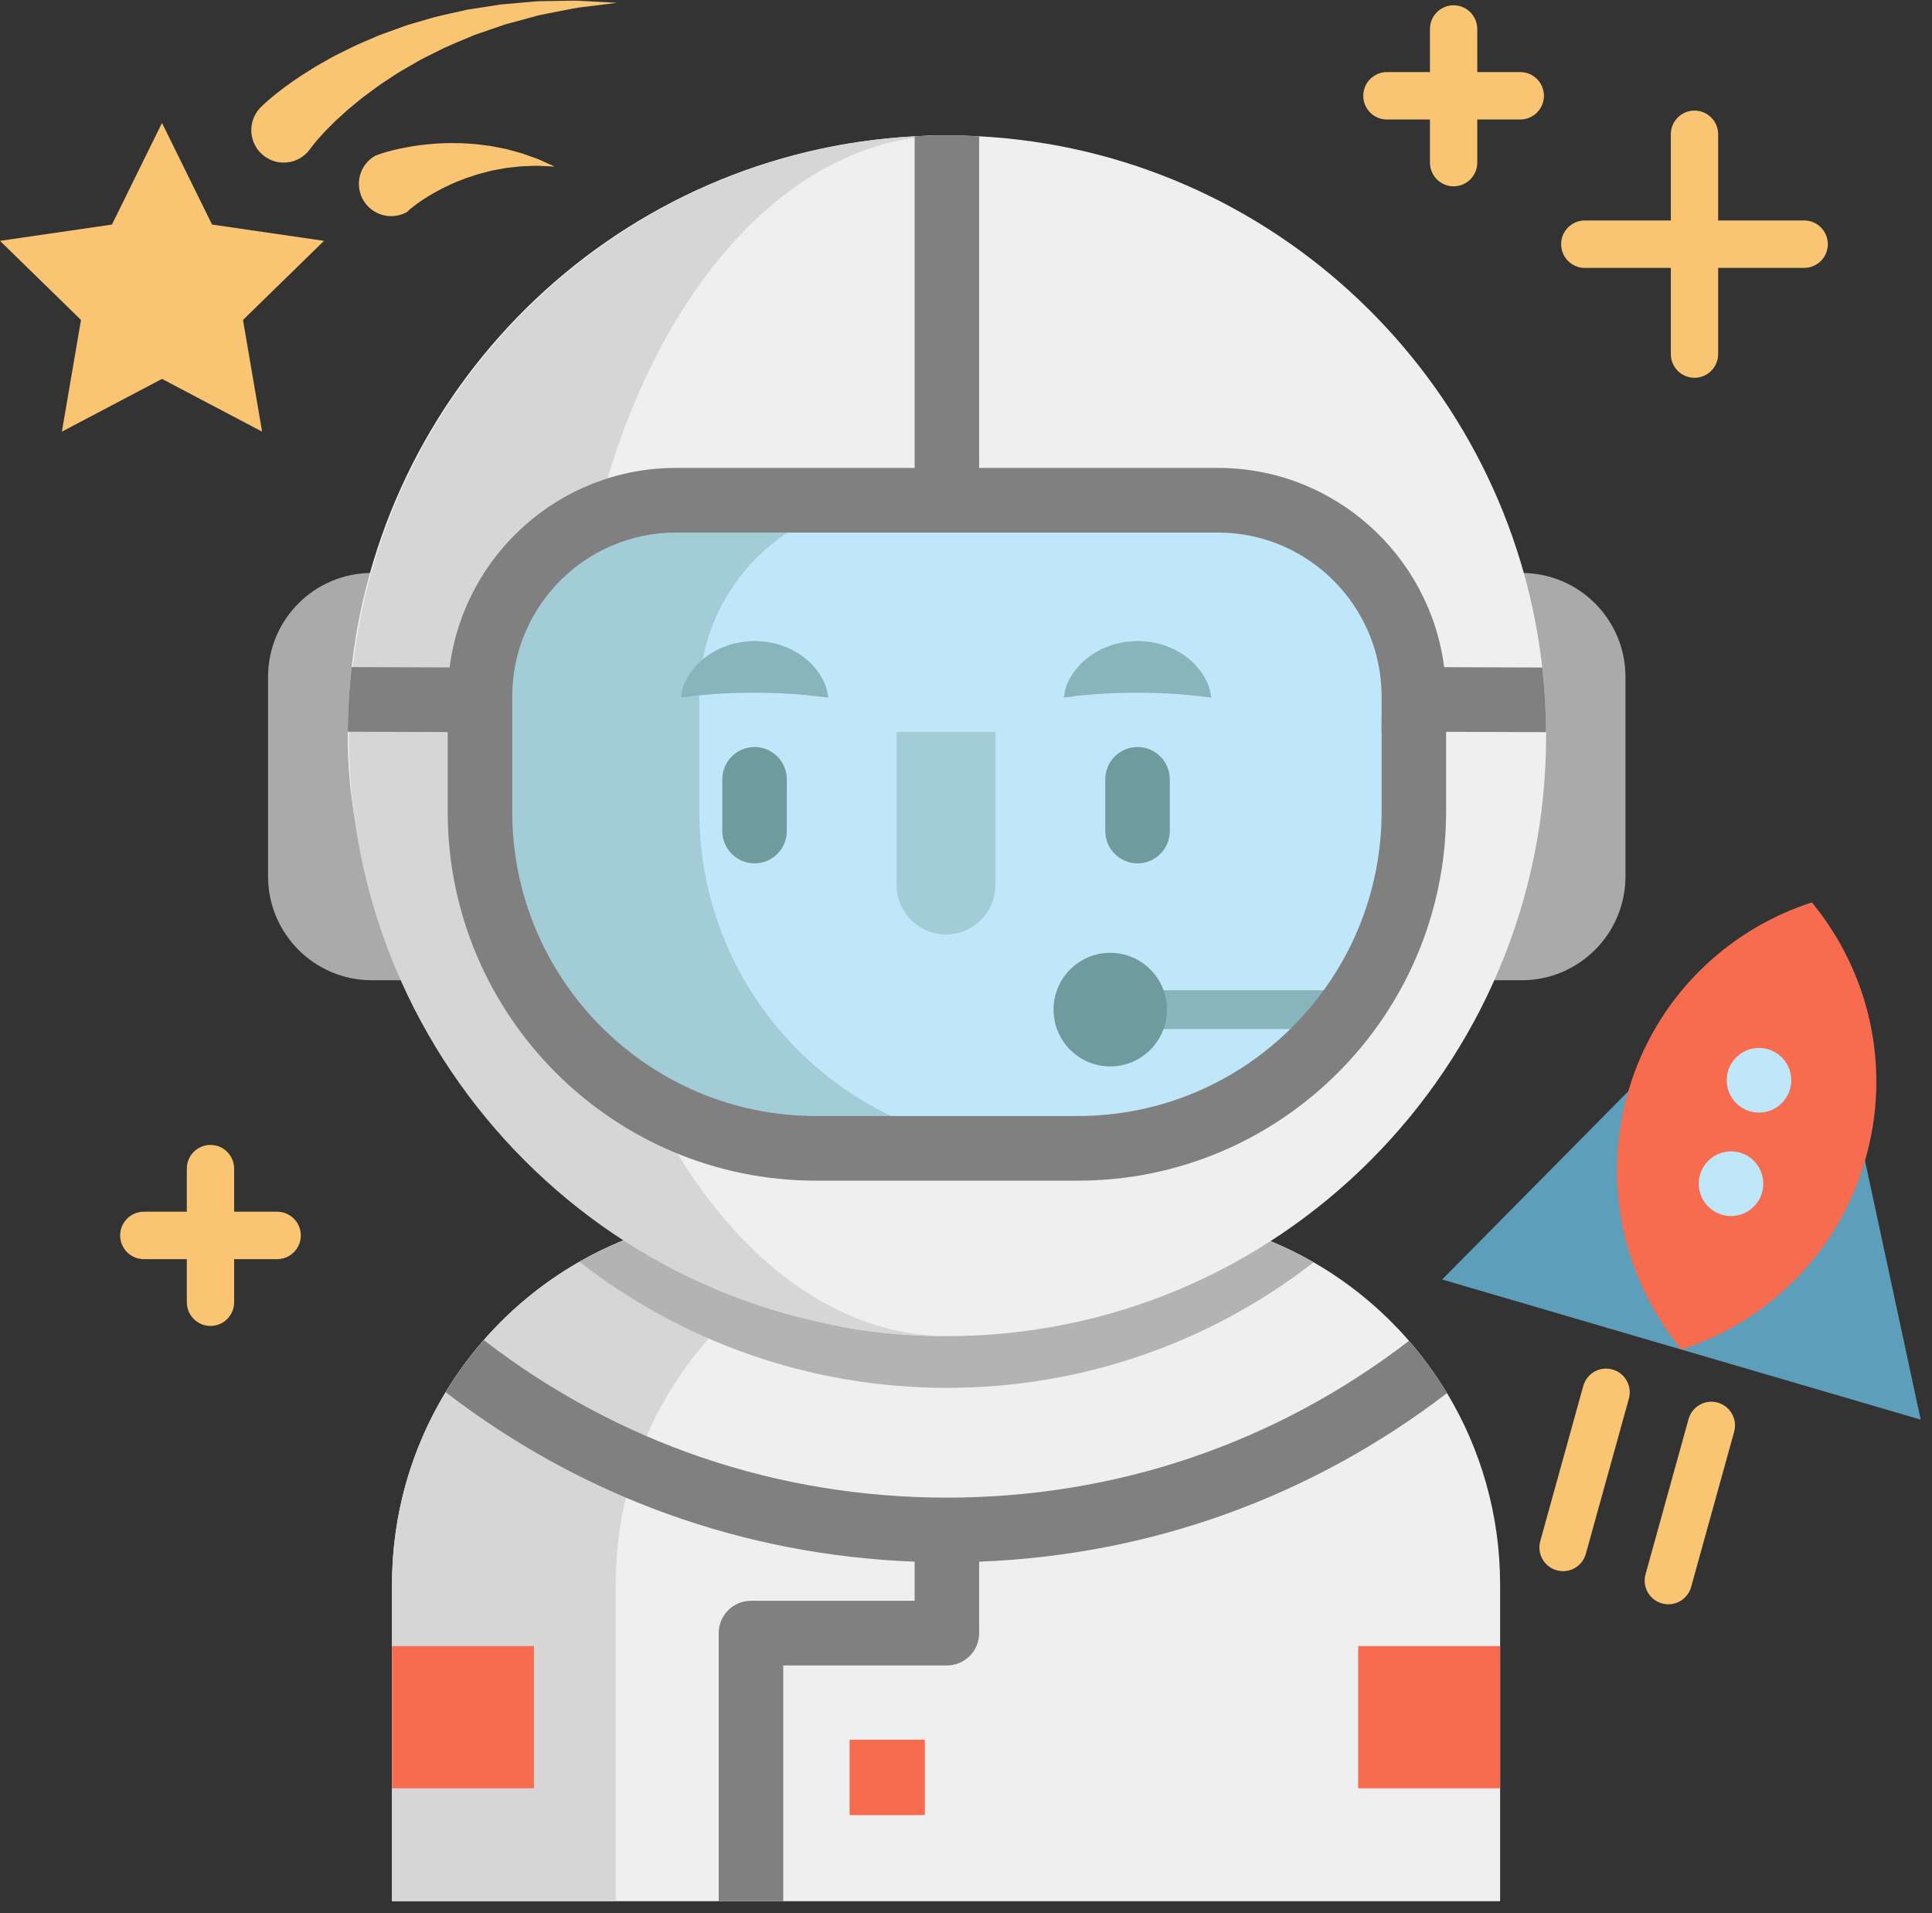 <?xml version="1.0" encoding="UTF-8" standalone="no"?>
<svg width="100px" height="99px" viewBox="0 0 100 99" version="1.1" xmlns="http://www.w3.org/2000/svg" xmlns:xlink="http://www.w3.org/1999/xlink">
    <rect x="0" y="0" width="100" height="99" fill="#333333" stroke="none"/>
    <!-- Generator: Sketch 43.2 (39069) - http://www.bohemiancoding.com/sketch -->
    <title>307871</title>
    <desc>Created with Sketch.</desc>
    <defs></defs>
    <g id="Welcome" stroke="none" stroke-width="1" fill="none" fill-rule="evenodd">
        <g id="Artboard-Copy-3" transform="translate(-200, -419)" fill-rule="nonzero">
            <g id="307871" transform="translate(200, 419)">
                <g id="Group" transform="translate(13.786, 29.566)" fill="#AAAAAA">
                    <path d="M5.458,0.086 L5.458,0.086 C2.492,0.086 0.088,2.494 0.088,5.465 L0.088,15.783 C0.088,18.754 2.492,21.163 5.458,21.163 L6.985,21.163 L5.458,0.086 Z" id="Shape"></path>
                    <path d="M64.977,0.086 L64.977,0.086 C67.943,0.086 70.348,2.494 70.348,5.465 L70.348,15.783 C70.348,18.754 67.943,21.163 64.977,21.163 L63.45,21.163 L64.977,0.086 Z" id="Shape"></path>
                </g>
                <g id="Group" transform="translate(74.561, 56.409)" fill="#5D9EBA">
                    <polygon id="Shape" points="12.469 13.434 0.083 9.807 9.717 0.067"></polygon>
                    <polygon id="Shape" points="21.971 3.656 24.854 17.059 12.468 13.433"></polygon>
                </g>
                <path d="M84.279,56.477 C82.874,61.29 84.066,66.246 87.03,69.842 C91.46,68.411 95.128,64.878 96.533,60.065 C97.937,55.251 96.746,50.295 93.782,46.7 C89.351,48.13 85.683,51.663 84.279,56.477 Z" id="Shape" fill="#F76B4F"></path>
                <path d="M77.646,82.014 L77.646,98.389 L20.288,98.389 L20.288,82.014 C20.288,78.363 21.304,74.952 23.065,72.046 C23.646,71.089 24.307,70.186 25.04,69.35 C26.449,67.739 28.121,66.365 29.991,65.297 C32.792,63.698 36.031,62.786 39.482,62.786 L58.452,62.786 C61.927,62.786 65.184,63.709 67.994,65.326 C69.86,66.399 71.527,67.777 72.93,69.39 C73.66,70.231 74.319,71.136 74.898,72.095 C76.641,74.99 77.646,78.385 77.646,82.014 Z" id="Shape" fill="#EFEFEF"></path>
                <g id="Group" transform="translate(20.194, 62.633)">
                    <path d="M30.867,0.152 L19.289,0.152 C8.689,0.152 0.096,8.76 0.096,19.379 L0.096,35.755 L11.673,35.755 L11.673,19.379 C11.673,8.76 20.266,0.152 30.867,0.152 Z" id="Shape" fill="#D6D6D6"></path>
                    <path d="M47.8,2.693 C42.555,6.765 35.969,9.19 28.818,9.19 C21.651,9.19 15.05,6.754 9.797,2.664 C12.598,1.065 15.838,0.152 19.289,0.152 L38.258,0.152 C41.733,0.152 44.991,1.076 47.8,2.693 Z" id="Shape" fill="#B3B3B3"></path>
                </g>
                <path d="M80.026,37.89 L80.026,38.076 C80.026,55.236 66.142,69.147 49.012,69.147 C47.425,69.147 45.867,69.028 44.344,68.797 C39.777,68.107 36.761,65.526 33.075,63.068 C24.725,57.5 17.998,48.878 17.998,38.075 C17.998,38.006 17.998,37.937 18,37.868 C18.006,36.737 18.073,35.622 18.198,34.522 C19.894,19.581 32.173,7.856 47.342,7.053 C47.894,7.022 48.451,7.006 49.012,7.006 C49.573,7.006 50.13,7.022 50.682,7.053 C65.859,7.856 78.14,19.594 79.828,34.545 C79.952,35.644 80.019,36.759 80.026,37.89 Z" id="Shape" fill="#EFEFEF"></path>
                <path d="M29.569,38.076 C29.569,20.917 38.302,7.007 49.074,7.007 C31.945,7.007 18.059,20.917 18.059,38.076 C18.059,55.236 31.945,69.146 49.074,69.146 C38.302,69.146 29.569,55.235 29.569,38.076 Z" id="Shape" fill="#D6D6D6"></path>
                <path d="M63.04,25.887 L34.985,25.887 C29.384,25.887 24.844,30.436 24.844,36.046 L24.844,42.013 C24.844,51.63 32.626,59.427 42.227,59.427 L55.797,59.427 C65.398,59.427 73.181,51.63 73.181,42.013 L73.181,36.046 C73.18,30.436 68.64,25.887 63.04,25.887 Z" id="Shape" fill="#C0E7F9"></path>
                <path d="M36.197,42.012 L36.197,36.046 C36.197,30.435 40.738,25.887 46.339,25.887 L34.984,25.887 C29.384,25.887 24.844,30.435 24.844,36.046 L24.844,42.012 C24.844,51.63 32.626,59.427 42.227,59.427 L53.581,59.427 C43.98,59.427 36.197,51.63 36.197,42.012 Z" id="Shape" fill="#A3CDD6"></path>
                <g id="Group" transform="translate(6.213, 0.195)" fill="#F9C573">
                    <path d="M8.133,62.513 L5.906,62.513 L5.906,60.283 C5.906,59.606 5.358,59.056 4.681,59.056 C4.005,59.056 3.457,59.605 3.457,60.283 L3.457,62.513 L1.231,62.513 C0.554,62.513 0.006,63.063 0.006,63.74 C0.006,64.418 0.554,64.967 1.231,64.967 L3.457,64.967 L3.457,67.197 C3.457,67.875 4.005,68.424 4.682,68.424 C5.358,68.424 5.906,67.875 5.906,67.197 L5.906,64.967 L8.133,64.967 C8.809,64.967 9.357,64.418 9.357,63.74 C9.357,63.063 8.809,62.513 8.133,62.513 Z" id="Shape"></path>
                    <path d="M72.476,3.536 L70.25,3.536 L70.25,1.306 C70.25,0.628 69.702,0.079 69.025,0.079 C68.349,0.079 67.801,0.628 67.801,1.306 L67.801,3.536 L65.574,3.536 C64.898,3.536 64.35,4.085 64.35,4.763 C64.35,5.441 64.898,5.99 65.574,5.99 L67.801,5.99 L67.801,8.22 C67.801,8.897 68.349,9.447 69.025,9.447 C69.702,9.447 70.25,8.898 70.25,8.22 L70.25,5.989 L72.476,5.989 C73.153,5.989 73.701,5.44 73.701,4.763 C73.701,4.085 73.153,3.536 72.476,3.536 Z" id="Shape"></path>
                    <path d="M87.171,11.215 L82.718,11.215 L82.718,6.754 C82.718,6.077 82.17,5.528 81.493,5.528 C80.817,5.528 80.269,6.077 80.269,6.754 L80.269,11.215 L75.816,11.215 C75.14,11.215 74.591,11.764 74.591,12.442 C74.591,13.12 75.139,13.669 75.816,13.669 L80.269,13.669 L80.269,18.129 C80.269,18.807 80.817,19.356 81.493,19.356 C82.17,19.356 82.718,18.807 82.718,18.129 L82.718,13.668 L87.171,13.668 C87.847,13.668 88.395,13.119 88.395,12.442 C88.395,11.764 87.847,11.215 87.171,11.215 Z" id="Shape"></path>
                </g>
                <path d="M74.898,72.095 C67.852,77.488 59.52,80.481 50.681,80.818 L50.681,84.516 C50.681,85.442 49.933,86.189 49.012,86.189 L40.54,86.189 L40.54,98.389 L37.2,98.389 L37.2,84.516 C37.2,83.593 37.946,82.843 38.87,82.843 L47.342,82.843 L47.342,80.818 C38.472,80.481 30.118,77.468 23.065,72.046 C23.646,71.089 24.307,70.186 25.04,69.35 C31.959,74.685 40.239,77.504 49.012,77.504 C57.755,77.504 66.017,74.7 72.93,69.39 C73.66,70.231 74.319,71.136 74.898,72.095 Z" id="Shape" fill="#808080"></path>
                <g id="Group" transform="translate(20.194, 85.003)" fill="#F76B4F">
                    <rect id="Rectangle-path" x="50.106" y="0.183" width="7.347" height="7.36"></rect>
                    <rect id="Rectangle-path" x="0.096" y="0.183" width="7.347" height="7.36"></rect>
                </g>
                <path d="M69.86,53.253 L59.734,53.253 C59.181,53.253 58.732,52.804 58.732,52.25 C58.732,51.695 59.181,51.246 59.734,51.246 L69.86,51.246 C70.413,51.246 70.862,51.695 70.862,52.25 C70.862,52.804 70.413,53.253 69.86,53.253 Z" id="Shape" fill="#88B5BC"></path>
                <g id="Group" fill="#F9C573">
                    <polygon id="Shape" points="8.385 6.362 10.976 11.621 16.77 12.464 12.577 16.558 13.567 22.338 8.385 19.609 3.203 22.338 4.192 16.558 0 12.464 5.794 11.621"></polygon>
                    <path d="M13.545,5.501 C13.545,5.501 13.608,5.443 13.726,5.333 C13.866,5.2 14.039,5.059 14.265,4.873 C14.493,4.7 14.762,4.478 15.085,4.261 C15.246,4.151 15.414,4.028 15.597,3.91 C15.78,3.795 15.973,3.673 16.174,3.547 C16.372,3.416 16.591,3.303 16.811,3.176 C17.034,3.055 17.256,2.915 17.499,2.801 C17.98,2.562 18.481,2.303 19.021,2.086 C19.289,1.975 19.554,1.847 19.835,1.748 C20.114,1.647 20.397,1.544 20.682,1.442 C20.825,1.392 20.965,1.336 21.111,1.291 C21.257,1.248 21.403,1.205 21.549,1.162 C21.841,1.077 22.134,0.991 22.427,0.905 C23.018,0.755 23.615,0.632 24.194,0.5 C24.781,0.409 25.359,0.319 25.918,0.232 C26.478,0.183 27.02,0.135 27.533,0.09 C27.788,0.061 28.039,0.061 28.28,0.057 C28.521,0.053 28.754,0.049 28.978,0.046 C29.424,0.041 29.83,0.02 30.192,0.052 C30.553,0.071 30.867,0.088 31.126,0.102 C31.641,0.13 31.935,0.146 31.935,0.146 C31.935,0.146 31.642,0.182 31.13,0.246 C30.875,0.277 30.566,0.316 30.21,0.36 C29.855,0.392 29.46,0.484 29.03,0.565 C28.815,0.608 28.591,0.652 28.36,0.697 C28.129,0.742 27.89,0.785 27.649,0.857 C27.169,0.987 26.662,1.125 26.137,1.267 C25.626,1.443 25.099,1.625 24.562,1.81 C24.041,2.033 23.51,2.245 22.992,2.48 C22.737,2.607 22.482,2.734 22.228,2.861 L21.851,3.049 C21.726,3.113 21.606,3.188 21.486,3.256 C21.245,3.395 21.007,3.533 20.771,3.669 C20.535,3.803 20.317,3.962 20.096,4.103 C19.651,4.382 19.249,4.692 18.866,4.975 C18.671,5.112 18.501,5.271 18.326,5.41 C18.156,5.554 17.984,5.684 17.836,5.827 C17.684,5.965 17.539,6.097 17.401,6.223 C17.265,6.35 17.145,6.478 17.028,6.593 C16.79,6.822 16.612,7.037 16.455,7.205 C16.311,7.377 16.192,7.516 16.145,7.586 C16.076,7.678 16.038,7.727 16.038,7.727 L16.024,7.747 C15.466,8.488 14.414,8.635 13.675,8.077 C12.935,7.518 12.788,6.464 13.345,5.723 C13.404,5.644 13.475,5.566 13.545,5.501 Z" id="Shape"></path>
                    <path d="M80.904,81.31 C80.796,81.31 80.686,81.295 80.576,81.265 C79.924,81.083 79.543,80.407 79.724,79.754 L81.95,71.725 C82.131,71.072 82.806,70.69 83.458,70.872 C84.109,71.053 84.491,71.729 84.31,72.382 L82.083,80.411 C81.933,80.954 81.441,81.31 80.904,81.31 Z" id="Shape"></path>
                    <path d="M86.353,83.025 C86.245,83.025 86.135,83.01 86.025,82.979 C85.373,82.798 84.992,82.122 85.173,81.469 L87.399,73.44 C87.58,72.787 88.255,72.405 88.907,72.586 C89.559,72.768 89.94,73.444 89.759,74.097 L87.533,82.126 C87.382,82.669 86.89,83.025 86.353,83.025 Z" id="Shape"></path>
                    <path d="M19.418,8.061 C19.424,8.058 19.436,8.057 19.533,8.019 C19.575,8.003 19.635,7.978 19.691,7.96 C19.745,7.943 19.807,7.924 19.877,7.902 C20.153,7.82 20.536,7.716 20.993,7.633 C21.221,7.585 21.469,7.552 21.728,7.514 C21.989,7.482 22.263,7.452 22.546,7.433 C22.83,7.42 23.118,7.399 23.414,7.406 C23.561,7.407 23.709,7.408 23.857,7.409 C24.005,7.418 24.153,7.427 24.302,7.436 C24.596,7.447 24.89,7.492 25.176,7.527 C25.461,7.555 25.739,7.627 26.005,7.675 C26.27,7.719 26.523,7.806 26.76,7.866 C26.997,7.924 27.216,8.004 27.416,8.078 C27.616,8.152 27.8,8.208 27.956,8.28 C28.112,8.351 28.248,8.412 28.36,8.463 C28.58,8.563 28.706,8.621 28.706,8.621 C28.706,8.621 28.568,8.614 28.325,8.602 C28.206,8.597 28.06,8.59 27.894,8.582 C27.728,8.574 27.538,8.59 27.336,8.594 C27.133,8.6 26.916,8.606 26.686,8.638 C26.456,8.669 26.218,8.679 25.973,8.733 C25.728,8.784 25.478,8.814 25.229,8.887 C24.979,8.953 24.728,9.011 24.483,9.099 L24.118,9.219 C23.999,9.266 23.88,9.313 23.763,9.359 C23.528,9.446 23.305,9.557 23.091,9.654 C22.879,9.757 22.678,9.865 22.491,9.967 C22.306,10.076 22.131,10.174 21.979,10.277 C21.668,10.473 21.432,10.656 21.279,10.779 C21.242,10.811 21.209,10.838 21.18,10.862 C21.153,10.886 21.145,10.9 21.13,10.914 C21.114,10.935 21.068,10.97 21.073,10.967 C20.273,11.424 19.253,11.145 18.795,10.343 C18.339,9.541 18.617,8.519 19.418,8.061 Z" id="Shape"></path>
                </g>
                <rect id="Rectangle-path" fill="#F76B4F" x="43.974" y="90.032" width="3.896" height="3.903"></rect>
                <ellipse id="Oval" fill="#6F9A9E" cx="57.466" cy="52.249" rx="2.935" ry="2.94"></ellipse>
                <path d="M80.026,37.89 C80.019,36.76 79.952,35.644 79.827,34.545 L74.75,34.527 C74.003,28.718 69.038,24.215 63.04,24.215 L50.681,24.215 L50.681,7.053 C50.129,7.022 49.573,7.006 49.012,7.006 C48.45,7.006 47.894,7.022 47.342,7.053 L47.342,24.215 L34.984,24.215 C28.981,24.215 24.014,28.725 23.272,34.54 L18.198,34.523 C18.073,35.622 18.006,36.737 17.999,37.868 L23.173,37.886 L23.173,42.013 C23.173,52.538 31.721,61.1 42.227,61.1 L55.797,61.1 C66.303,61.1 74.85,52.537 74.85,42.013 L74.85,37.873 L80.026,37.89 Z M71.511,42.012 C71.511,50.692 64.461,57.754 55.797,57.754 L42.227,57.754 C33.562,57.754 26.513,50.692 26.513,42.012 L26.513,36.26 L26.514,36.006 C26.536,31.346 30.327,27.56 34.985,27.56 L63.04,27.56 C67.711,27.56 71.511,31.367 71.511,36.046 L71.511,36.425 L71.505,37.861 L71.511,37.861 L71.511,42.012 L71.511,42.012 L71.511,42.012 Z" id="Shape" fill="#808080"></path>
                <path d="M39.056,44.68 C38.133,44.68 37.386,43.931 37.386,43.007 L37.386,40.331 C37.386,39.408 38.133,38.659 39.056,38.659 C39.978,38.659 40.725,39.408 40.725,40.331 L40.725,43.007 C40.725,43.931 39.978,44.68 39.056,44.68 Z" id="Shape" fill="#6F9A9E"></path>
                <g id="Group" transform="translate(35.145, 33.067)" fill="#88B5BC">
                    <path d="M19.916,3.026 C19.916,3.026 19.92,2.982 19.935,2.906 C19.952,2.832 19.97,2.715 20.007,2.583 C20.024,2.515 20.045,2.444 20.07,2.366 C20.102,2.286 20.146,2.206 20.192,2.116 C20.238,2.025 20.295,1.935 20.356,1.834 C20.417,1.732 20.49,1.654 20.564,1.555 C20.64,1.459 20.725,1.367 20.814,1.268 C20.908,1.179 21.011,1.091 21.119,1.002 C21.332,0.815 21.592,0.679 21.863,0.528 C22.143,0.409 22.44,0.281 22.758,0.221 C23.074,0.139 23.404,0.12 23.734,0.104 C24.064,0.119 24.395,0.137 24.71,0.219 C25.029,0.278 25.326,0.407 25.606,0.525 C25.877,0.675 26.137,0.811 26.35,0.998 C26.459,1.087 26.561,1.175 26.656,1.264 C26.745,1.364 26.829,1.457 26.906,1.551 C26.979,1.65 27.055,1.731 27.111,1.829 C27.168,1.928 27.222,2.015 27.266,2.104 C27.31,2.194 27.352,2.272 27.384,2.351 C27.414,2.434 27.439,2.508 27.459,2.579 C27.501,2.716 27.518,2.833 27.535,2.907 C27.549,2.983 27.552,3.026 27.552,3.026 C27.552,3.026 27.506,3.025 27.428,3.018 C27.352,3.008 27.235,3.003 27.105,2.984 C27.038,2.977 26.969,2.965 26.894,2.955 C26.813,2.951 26.734,2.94 26.648,2.933 C26.479,2.915 26.303,2.889 26.109,2.881 C26.013,2.875 25.921,2.861 25.824,2.853 C25.724,2.852 25.626,2.847 25.528,2.839 C25.336,2.814 25.127,2.829 24.934,2.805 C24.73,2.812 24.535,2.787 24.333,2.793 C24.134,2.778 23.933,2.794 23.734,2.78 C23.535,2.794 23.334,2.776 23.135,2.791 C22.933,2.784 22.738,2.81 22.534,2.801 C22.34,2.826 22.131,2.811 21.939,2.836 C21.841,2.843 21.742,2.848 21.642,2.85 C21.545,2.858 21.453,2.872 21.358,2.878 C21.16,2.889 20.996,2.908 20.831,2.922 C20.744,2.929 20.663,2.935 20.588,2.94 C20.508,2.955 20.435,2.971 20.366,2.98 C20.231,3.004 20.113,3.01 20.038,3.019 C19.96,3.026 19.916,3.026 19.916,3.026 Z" id="Shape"></path>
                    <path d="M0.093,3.026 C0.093,3.026 0.097,2.982 0.112,2.906 C0.13,2.832 0.147,2.715 0.184,2.583 C0.201,2.515 0.223,2.444 0.247,2.366 C0.28,2.286 0.323,2.206 0.369,2.116 C0.415,2.025 0.472,1.935 0.533,1.834 C0.594,1.732 0.667,1.654 0.741,1.555 C0.817,1.459 0.902,1.367 0.991,1.268 C1.086,1.179 1.188,1.091 1.296,1.002 C1.509,0.815 1.769,0.679 2.04,0.528 C2.32,0.409 2.617,0.281 2.935,0.221 C3.251,0.139 3.581,0.12 3.911,0.104 C4.241,0.119 4.572,0.137 4.887,0.219 C5.206,0.278 5.503,0.407 5.783,0.525 C6.054,0.675 6.314,0.811 6.527,0.998 C6.636,1.087 6.738,1.175 6.832,1.264 C6.922,1.364 7.006,1.457 7.083,1.551 C7.156,1.65 7.232,1.731 7.288,1.829 C7.344,1.928 7.399,2.015 7.443,2.104 C7.487,2.194 7.529,2.272 7.561,2.351 C7.59,2.434 7.616,2.508 7.635,2.579 C7.678,2.716 7.695,2.833 7.711,2.907 C7.726,2.983 7.729,3.026 7.729,3.026 C7.729,3.026 7.683,3.025 7.605,3.018 C7.529,3.008 7.411,3.003 7.282,2.984 C7.214,2.977 7.146,2.965 7.07,2.955 C6.99,2.951 6.911,2.94 6.825,2.933 C6.656,2.915 6.479,2.889 6.285,2.881 C6.19,2.875 6.098,2.861 6.001,2.853 C5.901,2.852 5.802,2.847 5.705,2.839 C5.513,2.814 5.304,2.829 5.11,2.805 C4.907,2.812 4.712,2.787 4.51,2.793 C4.311,2.778 4.11,2.794 3.911,2.78 C3.712,2.794 3.511,2.776 3.312,2.791 C3.11,2.784 2.914,2.81 2.71,2.801 C2.516,2.826 2.308,2.811 2.115,2.836 C2.017,2.843 1.919,2.848 1.819,2.85 C1.722,2.858 1.63,2.872 1.535,2.878 C1.337,2.889 1.173,2.908 1.008,2.922 C0.921,2.929 0.84,2.935 0.765,2.94 C0.685,2.955 0.612,2.971 0.543,2.98 C0.408,3.004 0.29,3.01 0.215,3.019 C0.138,3.026 0.093,3.026 0.093,3.026 Z" id="Shape"></path>
                </g>
                <path d="M58.878,44.68 C57.956,44.68 57.209,43.931 57.209,43.007 L57.209,40.331 C57.209,39.408 57.956,38.659 58.878,38.659 C59.801,38.659 60.548,39.408 60.548,40.331 L60.548,43.007 C60.548,43.931 59.801,44.68 58.878,44.68 Z" id="Shape" fill="#6F9A9E"></path>
                <path d="M51.527,37.878 L51.527,45.796 C51.527,47.212 50.381,48.361 48.967,48.361 L48.967,48.361 C47.553,48.361 46.407,47.212 46.407,45.796 L46.407,37.878 L51.527,37.878 L51.527,37.878 Z" id="Shape" fill="#A3CDD6"></path>
                <g id="Group" transform="translate(87.765, 54.075)" fill="#C0E7F9">
                    <ellipse id="Oval" cx="3.28" cy="1.83" rx="1.67" ry="1.673"></ellipse>
                    <ellipse id="Oval" cx="1.833" cy="7.183" rx="1.67" ry="1.673"></ellipse>
                </g>
            </g>
        </g>
    </g>
</svg>